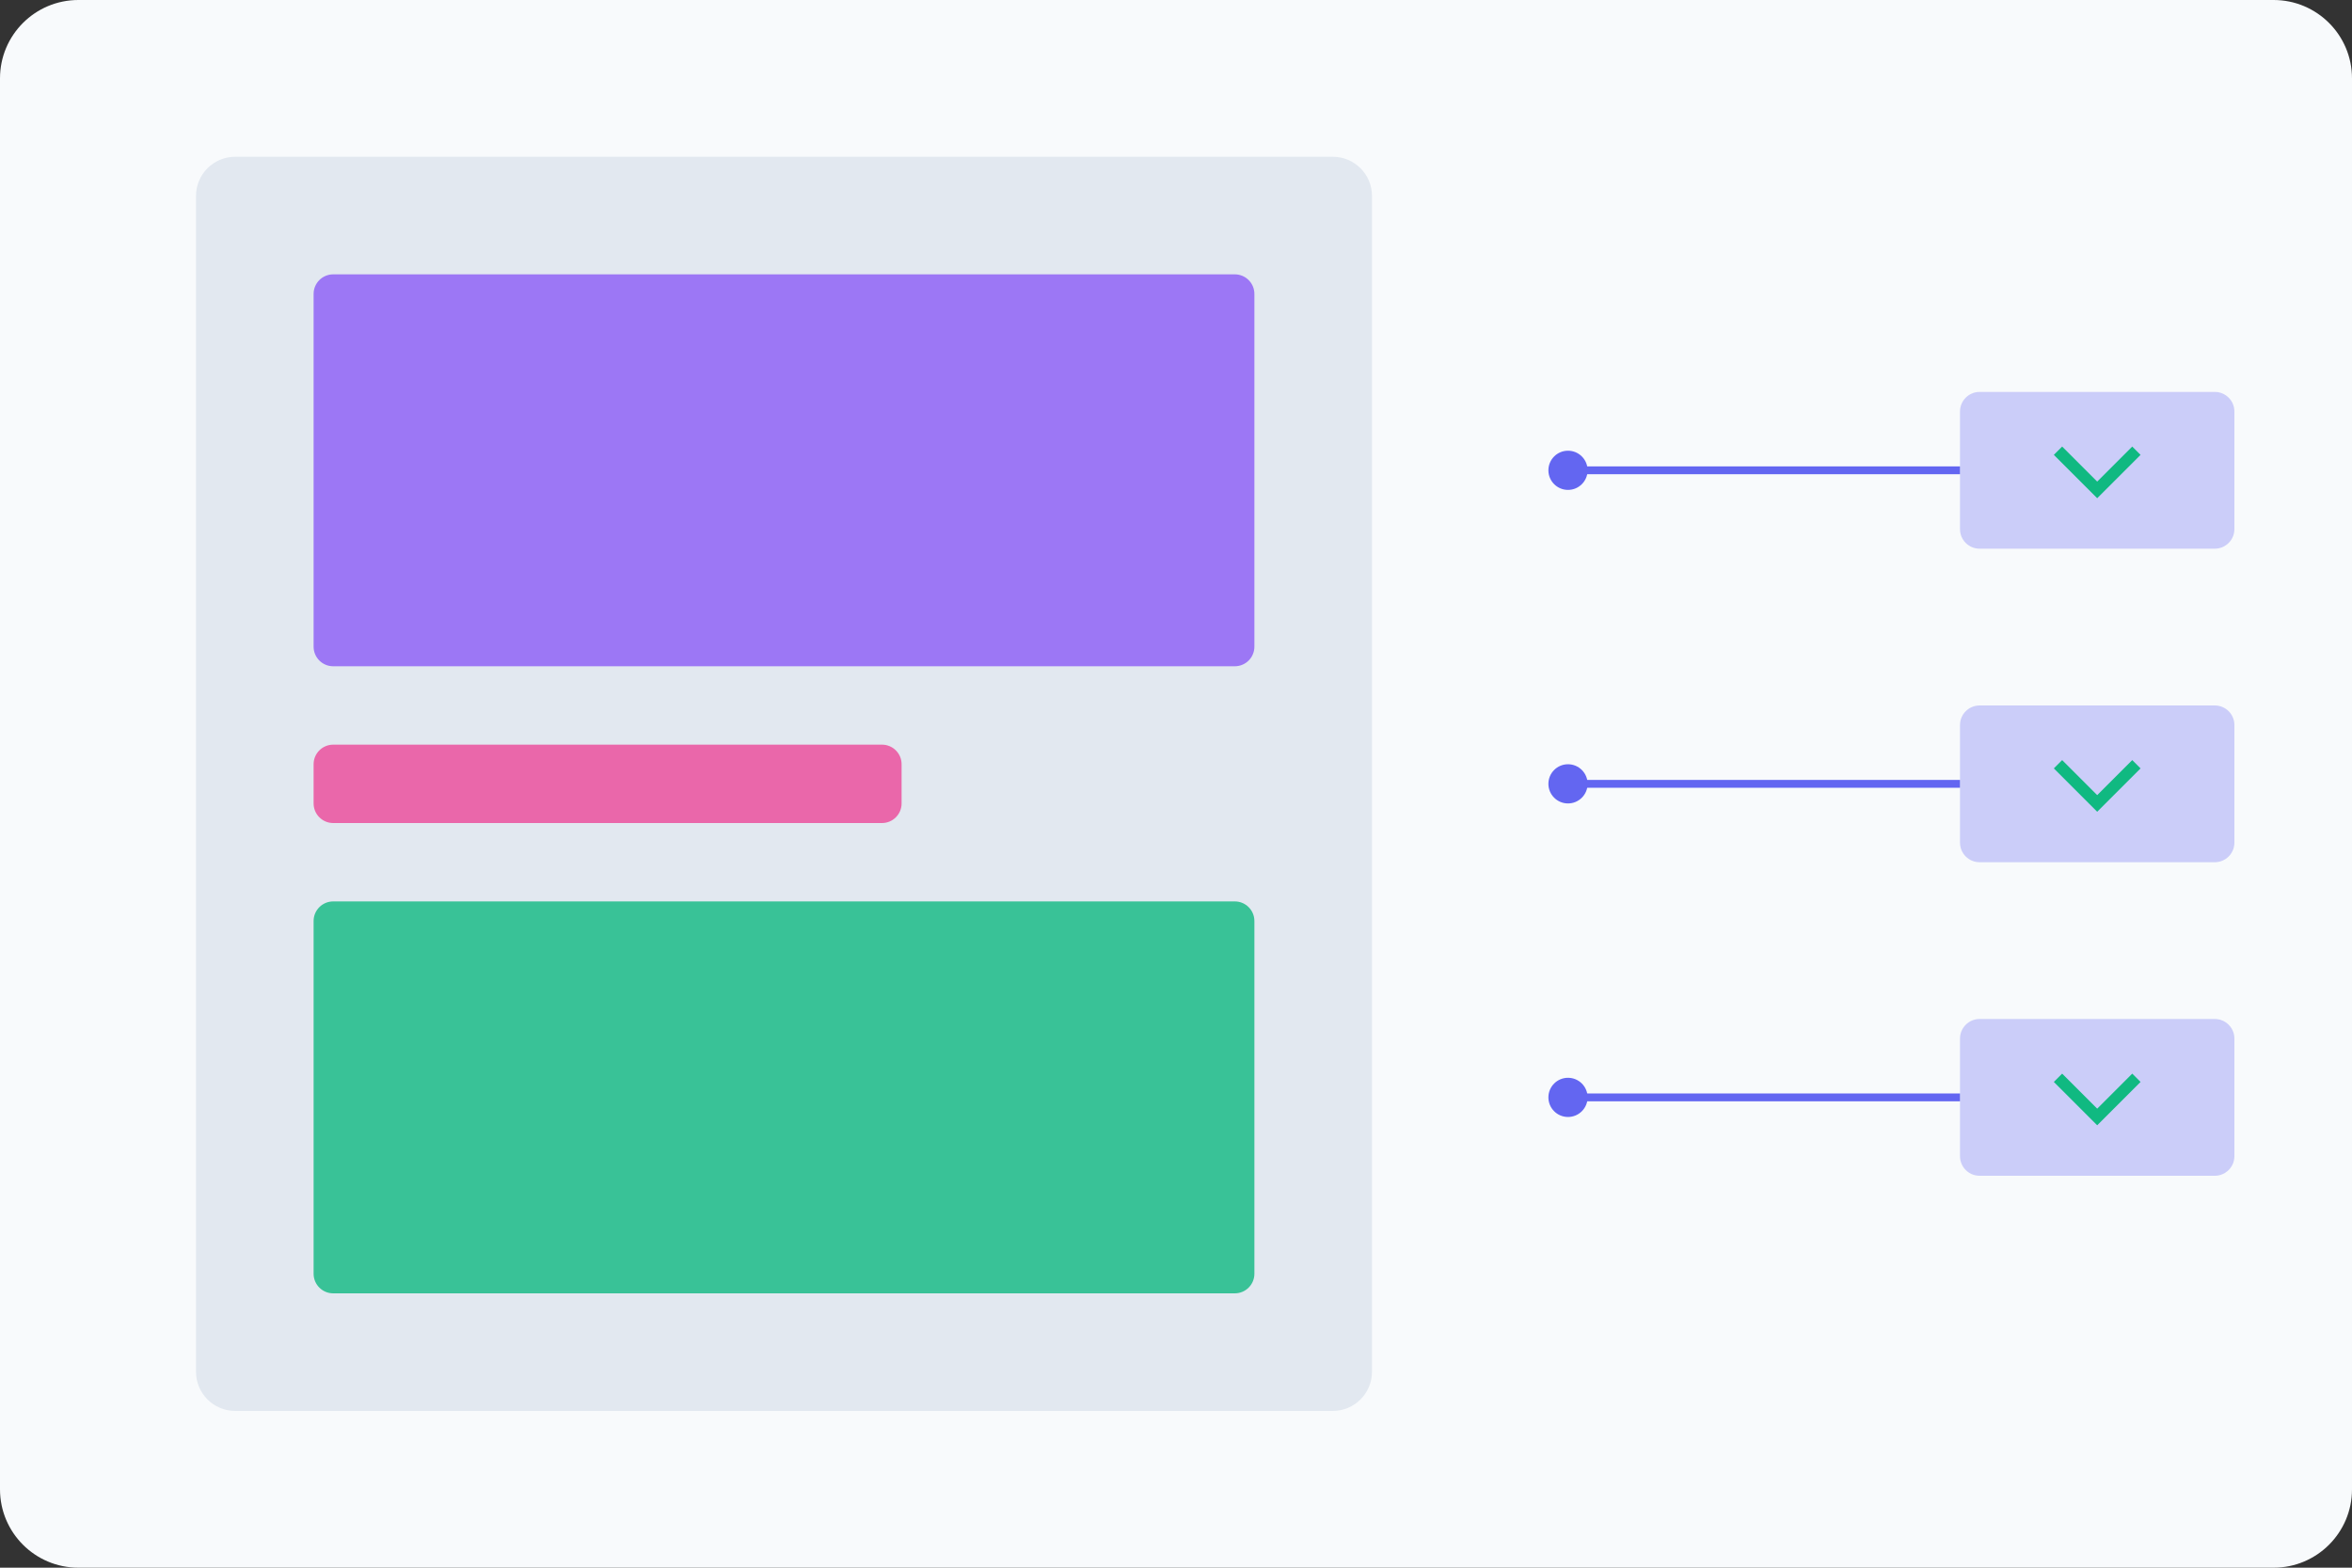 <svg width="600" height="400" viewBox="0 0 600 400" fill="none" xmlns="http://www.w3.org/2000/svg">
  <rect x="0" y="0" width="600" height="400" fill="#333333" stroke="none"/>
  <g clip-path="url(#clip0_51_34)">
    <!-- Main background -->
    <path d="M580 0H20C8.954 0 0 8.954 0 20V380C0 391.046 8.954 400 20 400H580C591.046 400 600 391.046 600 380V20C600 8.954 591.046 0 580 0Z" fill="#F8FAFC"/>
    
    <!-- Secondary background -->
    <path d="M340 40H60C54.477 40 50 44.477 50 50V350C50 355.523 54.477 360 60 360H340C345.523 360 350 355.523 350 350V50C350 44.477 345.523 40 340 40Z" fill="#E2E8F0"/>
    
    <!-- Purple section -->
    <path opacity="0.8" d="M315 70H85C82.239 70 80 72.239 80 75V165C80 167.761 82.239 170 85 170H315C317.761 170 320 167.761 320 165V75C320 72.239 317.761 70 315 70Z" fill="#8B5CF6"/>
    
    <!-- Pink section -->
    <path opacity="0.8" d="M225 190H85C82.239 190 80 192.239 80 195V205C80 207.761 82.239 210 85 210H225C227.761 210 230 207.761 230 205V195C230 192.239 227.761 190 225 190Z" fill="#EC4899"/>
    
    <!-- Green section -->
    <path opacity="0.8" d="M315 230H85C82.239 230 80 232.239 80 235V325C80 327.761 82.239 330 85 330H315C317.761 330 320 327.761 320 325V235C320 232.239 317.761 230 315 230Z" fill="#10B981"/>
    
    <!-- Dots and lines section -->
    <path d="M400 125C402.761 125 405 122.761 405 120C405 117.239 402.761 115 400 115C397.239 115 395 117.239 395 120C395 122.761 397.239 125 400 125Z" fill="#6366F1"/>
    <path d="M400 120H500" stroke="#6366F1" stroke-width="2"/>
    <path opacity="0.3" d="M565 100H505C502.239 100 500 102.239 500 105V135C500 137.761 502.239 140 505 140H565C567.761 140 570 137.761 570 135V105C570 102.239 567.761 100 565 100Z" fill="#6366F1"/>
    
    <path d="M400 205C402.761 205 405 202.761 405 200C405 197.239 402.761 195 400 195C397.239 195 395 197.239 395 200C395 202.761 397.239 205 400 205Z" fill="#6366F1"/>
    <path d="M400 200H500" stroke="#6366F1" stroke-width="2"/>
    <path opacity="0.3" d="M565 180H505C502.239 180 500 182.239 500 185V215C500 217.761 502.239 220 505 220H565C567.761 220 570 217.761 570 215V185C570 182.239 567.761 180 565 180Z" fill="#6366F1"/>
    
    <path d="M400 285C402.761 285 405 282.761 405 280C405 277.239 402.761 275 400 275C397.239 275 395 277.239 395 280C395 282.761 397.239 285 400 285Z" fill="#6366F1"/>
    <path d="M400 280H500" stroke="#6366F1" stroke-width="2"/>
    <path opacity="0.3" d="M565 260H505C502.239 260 500 262.239 500 265V295C500 297.761 502.239 300 505 300H565C567.761 300 570 297.761 570 295V265C570 262.239 567.761 260 565 260Z" fill="#6366F1"/>
    
    <!-- Arrows -->
    <path d="M525 115L535 125L545 115" stroke="#10B981" stroke-width="3"/>
    <path d="M525 195L535 205L545 195" stroke="#10B981" stroke-width="3"/>
    <path d="M525 275L535 285L545 275" stroke="#10B981" stroke-width="3"/>
  </g>
  <defs>
    <clipPath id="clip0_51_34">
      <rect width="600" height="400" fill="white"/>
    </clipPath>
  </defs>
</svg>
